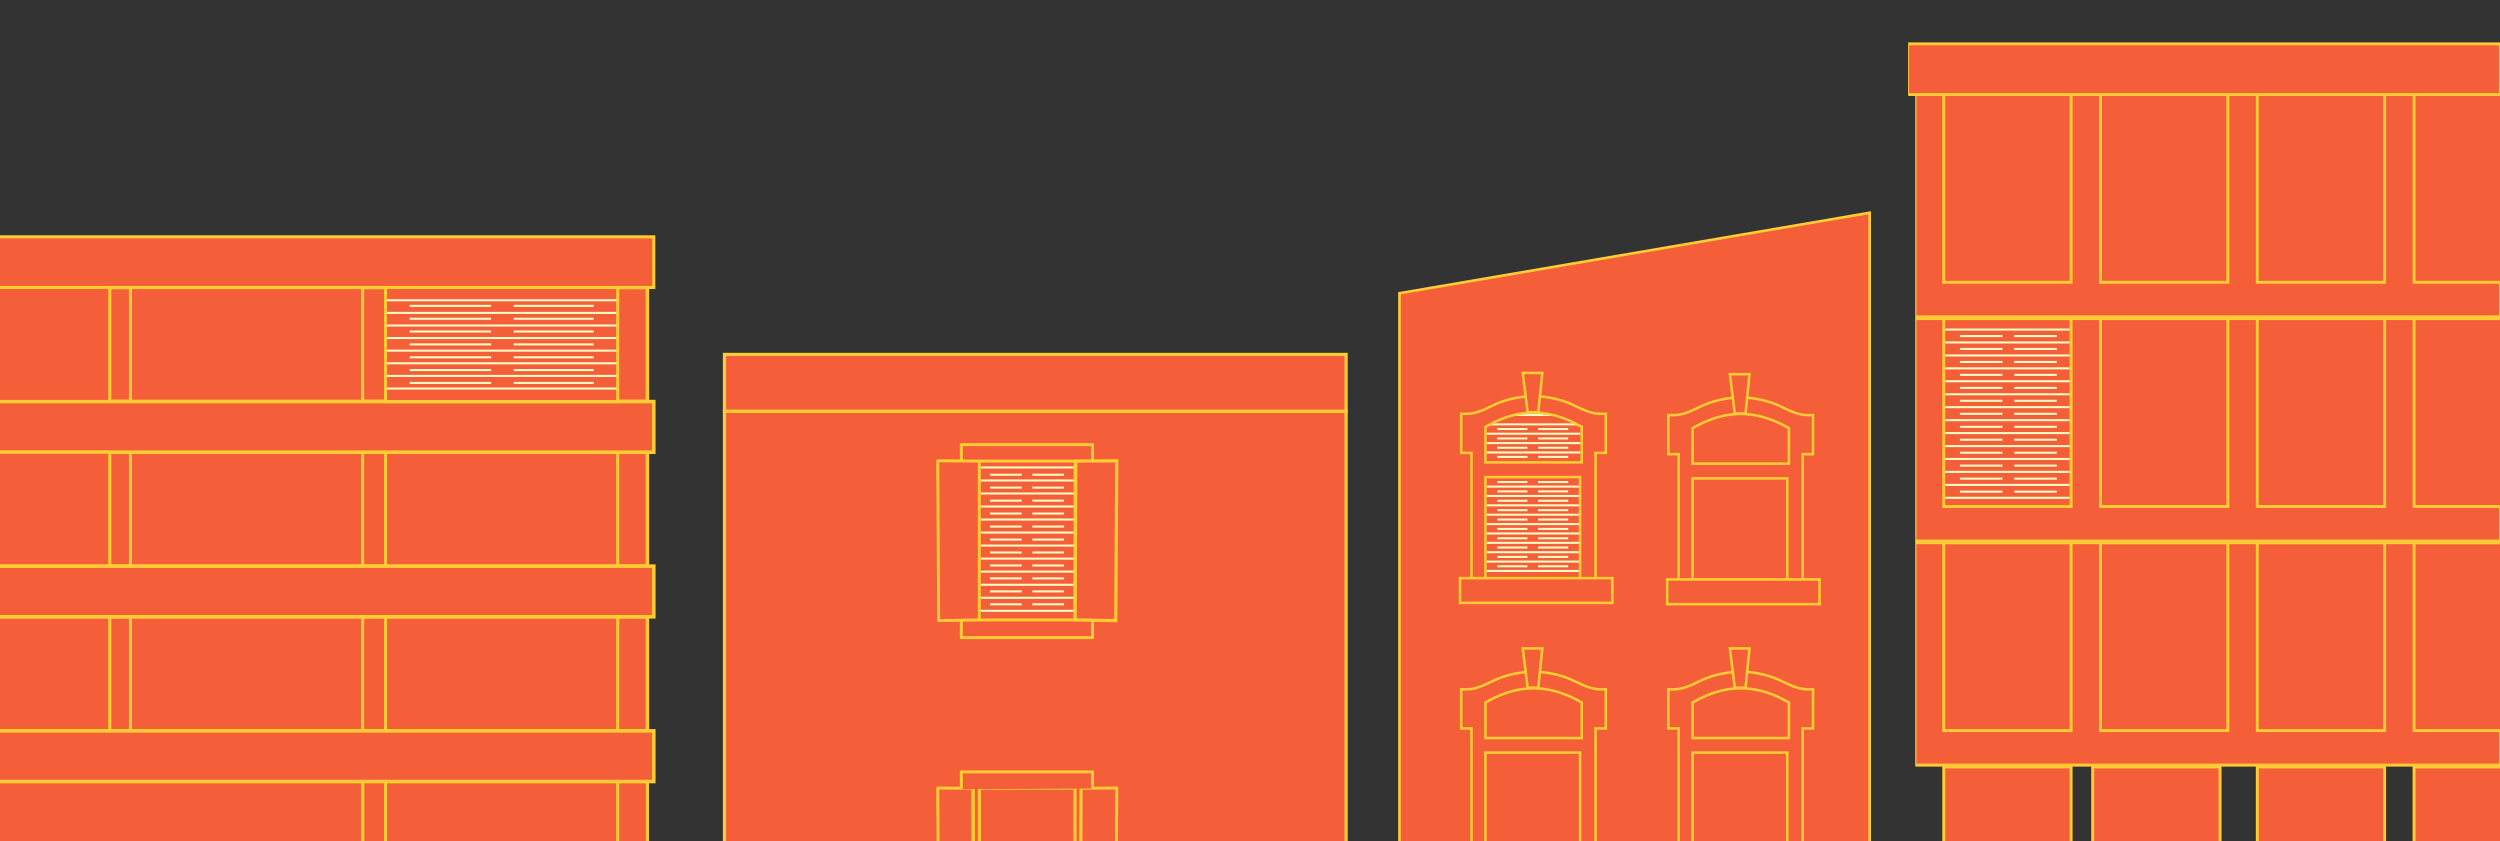 <?xml version="1.0" encoding="utf-8"?>
<!-- Generator: Adobe Illustrator 25.0.0, SVG Export Plug-In . SVG Version: 6.00 Build 0)  -->
<svg version="1.1" id="Layer_1" xmlns="http://www.w3.org/2000/svg" xmlns:xlink="http://www.w3.org/1999/xlink" x="0px" y="0px"
	 viewBox="0 0 1920 646.2" style="enable-background:new 0 0 1920 646.2;" xml:space="preserve">
<rect x="0" y="0" width="1920" height="646.2" fill="#333333" stroke="none"/>
<style type="text/css">
	.st0{clip-path:url(#SVGID_2_);}
	.st1{fill:none;stroke:#FFFFFF;stroke-width:2.382;stroke-miterlimit:10;}
	.st2{clip-path:url(#SVGID_4_);fill:#F45E39;stroke:#FFCC33;stroke-width:2.264;stroke-miterlimit:10;}
	.st3{clip-path:url(#SVGID_6_);fill:#F45E39;stroke:#FFCC33;stroke-width:2.264;stroke-miterlimit:10;}
	.st4{clip-path:url(#SVGID_8_);fill:#F45E39;stroke:#FFCC33;stroke-width:2.264;stroke-miterlimit:10;}
	.st5{clip-path:url(#SVGID_10_);fill:#F45E39;stroke:#FFCC33;stroke-width:2.264;stroke-miterlimit:10;}
	.st6{clip-path:url(#SVGID_12_);fill:#F45E39;stroke:#FFCC33;stroke-width:2.264;stroke-miterlimit:10;}
	.st7{clip-path:url(#SVGID_14_);fill:#F45E39;stroke:#FFCC33;stroke-width:2.264;stroke-miterlimit:10;}
	.st8{clip-path:url(#SVGID_16_);}
	.st9{fill:none;stroke:#FAFAC6;stroke-width:1.6;stroke-miterlimit:10;}
	.st10{clip-path:url(#SVGID_18_);}
	.st11{clip-path:url(#SVGID_20_);}
	.st12{clip-path:url(#SVGID_22_);fill:none;stroke:#FFCC33;stroke-width:2.264;stroke-miterlimit:10;}
	.st13{clip-path:url(#SVGID_24_);fill:#F45E39;stroke:#FFCC33;stroke-width:2.264;stroke-miterlimit:10;}
	.st14{clip-path:url(#SVGID_26_);fill:#F45E39;stroke:#FFCC33;stroke-width:2.264;stroke-miterlimit:10;}
	.st15{clip-path:url(#SVGID_28_);fill:#F45E39;stroke:#FFCC33;stroke-width:2.264;stroke-miterlimit:10;}
	.st16{clip-path:url(#SVGID_30_);fill:#F45E39;stroke:#FFCC33;stroke-width:2.264;stroke-miterlimit:10;}
	.st17{clip-path:url(#SVGID_32_);fill:#F45E39;stroke:#FFCC33;stroke-width:2.264;stroke-miterlimit:10;}
	.st18{clip-path:url(#SVGID_34_);fill:#F45E39;stroke:#FFCC33;stroke-width:2.264;stroke-miterlimit:10;}
	.st19{clip-path:url(#SVGID_36_);fill:#F45E39;stroke:#FFCC33;stroke-width:2.264;stroke-miterlimit:10;}
	.st20{clip-path:url(#SVGID_38_);fill:#F45E39;stroke:#FFCC33;stroke-width:2.264;stroke-miterlimit:10;}
	.st21{clip-path:url(#SVGID_40_);fill:#F45E39;stroke:#FFCC33;stroke-width:2.264;stroke-miterlimit:10;}
	.st22{clip-path:url(#SVGID_42_);fill:#F45E39;stroke:#FFCC33;stroke-width:2.264;stroke-miterlimit:10;}
	.st23{clip-path:url(#SVGID_44_);fill:#F45E39;stroke:#FFCC33;stroke-width:2.264;stroke-miterlimit:10;}
	.st24{clip-path:url(#SVGID_46_);fill:#F45E39;stroke:#FFCC33;stroke-width:2.264;stroke-miterlimit:10;}
	.st25{clip-path:url(#SVGID_48_);fill:#F45E39;stroke:#FFCC33;stroke-width:2.264;stroke-miterlimit:10;}
	.st26{clip-path:url(#SVGID_50_);fill:#F45E39;stroke:#FFCC33;stroke-width:2.264;stroke-miterlimit:10;}
	.st27{clip-path:url(#SVGID_52_);}
	.st28{fill:#F45E39;stroke:#FFCC33;stroke-width:2.679;stroke-miterlimit:10;}
	.st29{fill:#F45E39;stroke:#FFCC33;stroke-width:2.382;stroke-miterlimit:10;}
	.st30{fill:#F45E39;stroke:#FFCC33;stroke-width:2.735;stroke-miterlimit:10;}
	.st31{clip-path:url(#SVGID_54_);}
	.st32{fill:#F45E39;stroke:#FFCC33;stroke-width:2.032;stroke-miterlimit:10;}
	.st33{fill:#F45E39;stroke:#FFCC33;stroke-width:1.964;stroke-miterlimit:10;}
	.st34{fill:none;stroke:#FFCC33;stroke-width:1.964;stroke-miterlimit:10;}
	.st35{clip-path:url(#SVGID_56_);}
	.st36{fill:none;stroke:#FFFFFF;stroke-width:1.6;stroke-miterlimit:10;}
	.st37{clip-path:url(#SVGID_58_);}
	.st38{fill:#F45E39;stroke:#FFCC33;stroke-width:2.481;stroke-miterlimit:10;}
	.st39{fill:#F45E39;stroke:#FFCC33;stroke-width:2.275;stroke-linejoin:round;stroke-miterlimit:10;}
	.st40{fill:none;stroke:#FFCC33;stroke-width:2.275;stroke-linejoin:round;stroke-miterlimit:10;}
</style>
<g>
	<g>
		<defs>
			<rect id="SVGID_1_" y="-433.8" width="1920" height="1080"/>
		</defs>
		<clipPath id="SVGID_2_">
			<use xlink:href="#SVGID_1_"  style="overflow:visible;"/>
		</clipPath>
		<g class="st0">
			<line class="st1" x1="373.5" y1="227.4" x2="195" y2="227.4"/>
			<line class="st1" x1="373.5" y1="234.3" x2="195" y2="234.3"/>
			<line class="st1" x1="373.5" y1="241.1" x2="195" y2="241.1"/>
			<line class="st1" x1="373.5" y1="248" x2="195" y2="248"/>
			<line class="st1" x1="373.5" y1="254.8" x2="195" y2="254.8"/>
			<line class="st1" x1="373.5" y1="261.7" x2="195" y2="261.7"/>
			<line class="st1" x1="373.5" y1="268.5" x2="195" y2="268.5"/>
			<line class="st1" x1="373.5" y1="275.4" x2="195" y2="275.4"/>
			<line class="st1" x1="373.5" y1="282.2" x2="195" y2="282.2"/>
			<line class="st1" x1="373.5" y1="289.1" x2="195" y2="289.1"/>
			<line class="st1" x1="373.5" y1="295.9" x2="195" y2="295.9"/>
			<line class="st1" x1="373.5" y1="302.8" x2="195" y2="302.8"/>
		</g>
	</g>
	<g>
		<defs>
			<rect id="SVGID_3_" x="1471" y="-330.3" width="1920" height="1080"/>
		</defs>
		<clipPath id="SVGID_4_">
			<use xlink:href="#SVGID_3_"  style="overflow:visible;"/>
		</clipPath>
		<rect x="1470.7" y="72.5" class="st2" width="449.7" height="170.8"/>
	</g>
	<g>
		<defs>
			<rect id="SVGID_5_" y="-433.8" width="1920" height="1080"/>
		</defs>
		<clipPath id="SVGID_6_">
			<use xlink:href="#SVGID_5_"  style="overflow:visible;"/>
		</clipPath>
		<polygon class="st3" points="1492.8,216.8 1590.6,216.8 1590.6,84.6 1590.6,72.5 1492.8,72.5 		"/>
	</g>
	<g>
		<defs>
			<rect id="SVGID_7_" y="-433.8" width="1920" height="1080"/>
		</defs>
		<clipPath id="SVGID_8_">
			<use xlink:href="#SVGID_7_"  style="overflow:visible;"/>
		</clipPath>
		<polygon class="st4" points="1613.2,216.8 1711,216.8 1711,84.6 1711,72.5 1613.2,72.5 		"/>
	</g>
	<g>
		<defs>
			<rect id="SVGID_9_" y="-433.8" width="1920" height="1080"/>
		</defs>
		<clipPath id="SVGID_10_">
			<use xlink:href="#SVGID_9_"  style="overflow:visible;"/>
		</clipPath>
		<polygon class="st5" points="1733.6,216.8 1831.4,216.8 1831.4,84.6 1831.4,72.5 1733.6,72.5 		"/>
	</g>
	<g>
		<defs>
			<rect id="SVGID_11_" y="-433.8" width="1920" height="1080"/>
		</defs>
		<clipPath id="SVGID_12_">
			<use xlink:href="#SVGID_11_"  style="overflow:visible;"/>
		</clipPath>
		<polygon class="st6" points="1854,216.8 1951.8,216.8 1951.8,84.6 1951.8,72.5 1854,72.5 		"/>
	</g>
	<g>
		<defs>
			<rect id="SVGID_13_" x="1471" y="14" width="1920" height="1080"/>
		</defs>
		<clipPath id="SVGID_14_">
			<use xlink:href="#SVGID_13_"  style="overflow:visible;"/>
		</clipPath>
		<rect x="1470.7" y="244.7" class="st7" width="449.7" height="170.8"/>
	</g>
	<g>
		<defs>
			<rect id="SVGID_15_" y="-433.8" width="1920" height="1080"/>
		</defs>
		<clipPath id="SVGID_16_">
			<use xlink:href="#SVGID_15_"  style="overflow:visible;"/>
		</clipPath>
		<g class="st8">
			<line class="st9" x1="1589.5" y1="253.1" x2="1494" y2="253.1"/>
			<line class="st9" x1="1589.5" y1="263" x2="1494" y2="263"/>
			<line class="st9" x1="1589.5" y1="273" x2="1494" y2="273"/>
			<line class="st9" x1="1589.5" y1="282.9" x2="1494" y2="282.9"/>
			<line class="st9" x1="1589.5" y1="292.8" x2="1494" y2="292.8"/>
			<line class="st9" x1="1589.5" y1="302.8" x2="1494" y2="302.8"/>
			<line class="st9" x1="1589.5" y1="312.7" x2="1494" y2="312.7"/>
			<line class="st9" x1="1589.5" y1="322.7" x2="1494" y2="322.7"/>
			<line class="st9" x1="1589.5" y1="332.6" x2="1494" y2="332.6"/>
			<line class="st9" x1="1589.5" y1="342.6" x2="1494" y2="342.6"/>
			<line class="st9" x1="1589.5" y1="352.5" x2="1494" y2="352.5"/>
			<line class="st9" x1="1589.5" y1="362.4" x2="1494" y2="362.4"/>
			<line class="st9" x1="1589.5" y1="372.4" x2="1494" y2="372.4"/>
			<line class="st9" x1="1589.5" y1="382.3" x2="1494" y2="382.3"/>
		</g>
	</g>
	<g>
		<defs>
			<rect id="SVGID_17_" y="-433.8" width="1920" height="1080"/>
		</defs>
		<clipPath id="SVGID_18_">
			<use xlink:href="#SVGID_17_"  style="overflow:visible;"/>
		</clipPath>
		<g class="st10">
			<line class="st9" x1="1579.6" y1="258.1" x2="1546.9" y2="258.1"/>
			<line class="st9" x1="1579.6" y1="268" x2="1546.9" y2="268"/>
			<line class="st9" x1="1579.6" y1="278" x2="1546.9" y2="278"/>
			<line class="st9" x1="1579.6" y1="287.9" x2="1546.9" y2="287.9"/>
			<line class="st9" x1="1579.6" y1="297.9" x2="1546.9" y2="297.9"/>
			<line class="st9" x1="1579.6" y1="307.8" x2="1546.9" y2="307.8"/>
			<line class="st9" x1="1579.6" y1="317.8" x2="1546.9" y2="317.8"/>
			<line class="st9" x1="1579.6" y1="327.8" x2="1546.9" y2="327.8"/>
			<line class="st9" x1="1579.6" y1="337.7" x2="1546.9" y2="337.7"/>
			<line class="st9" x1="1579.6" y1="347.7" x2="1546.9" y2="347.7"/>
			<line class="st9" x1="1579.6" y1="357.6" x2="1546.9" y2="357.6"/>
			<line class="st9" x1="1579.6" y1="367.6" x2="1546.9" y2="367.6"/>
			<line class="st9" x1="1579.6" y1="377.6" x2="1546.9" y2="377.6"/>
		</g>
	</g>
	<g>
		<defs>
			<rect id="SVGID_19_" y="-433.8" width="1920" height="1080"/>
		</defs>
		<clipPath id="SVGID_20_">
			<use xlink:href="#SVGID_19_"  style="overflow:visible;"/>
		</clipPath>
		<g class="st11">
			<line class="st9" x1="1537.9" y1="258.1" x2="1505.2" y2="258.1"/>
			<line class="st9" x1="1537.9" y1="268" x2="1505.2" y2="268"/>
			<line class="st9" x1="1537.9" y1="278" x2="1505.2" y2="278"/>
			<line class="st9" x1="1537.9" y1="287.9" x2="1505.2" y2="287.9"/>
			<line class="st9" x1="1537.9" y1="297.9" x2="1505.2" y2="297.9"/>
			<line class="st9" x1="1537.9" y1="307.8" x2="1505.2" y2="307.8"/>
			<line class="st9" x1="1537.9" y1="317.8" x2="1505.2" y2="317.8"/>
			<line class="st9" x1="1537.9" y1="327.8" x2="1505.2" y2="327.8"/>
			<line class="st9" x1="1537.9" y1="337.7" x2="1505.2" y2="337.7"/>
			<line class="st9" x1="1537.9" y1="347.7" x2="1505.2" y2="347.7"/>
			<line class="st9" x1="1537.9" y1="357.6" x2="1505.2" y2="357.6"/>
			<line class="st9" x1="1537.9" y1="367.6" x2="1505.2" y2="367.6"/>
			<line class="st9" x1="1537.9" y1="377.6" x2="1505.2" y2="377.6"/>
		</g>
	</g>
	<g>
		<defs>
			<rect id="SVGID_21_" y="-433.8" width="1920" height="1080"/>
		</defs>
		<clipPath id="SVGID_22_">
			<use xlink:href="#SVGID_21_"  style="overflow:visible;"/>
		</clipPath>
		<polygon class="st12" points="1492.8,389 1590.6,389 1590.6,256.7 1590.6,244.7 1492.8,244.7 		"/>
	</g>
	<g>
		<defs>
			<rect id="SVGID_23_" y="-433.8" width="1920" height="1080"/>
		</defs>
		<clipPath id="SVGID_24_">
			<use xlink:href="#SVGID_23_"  style="overflow:visible;"/>
		</clipPath>
		<polygon class="st13" points="1613.2,389 1711,389 1711,256.7 1711,244.7 1613.2,244.7 		"/>
	</g>
	<g>
		<defs>
			<rect id="SVGID_25_" y="-433.8" width="1920" height="1080"/>
		</defs>
		<clipPath id="SVGID_26_">
			<use xlink:href="#SVGID_25_"  style="overflow:visible;"/>
		</clipPath>
		<polygon class="st14" points="1733.6,389 1831.4,389 1831.4,256.7 1831.4,244.7 1733.6,244.7 		"/>
	</g>
	<g>
		<defs>
			<rect id="SVGID_27_" y="-433.8" width="1920" height="1080"/>
		</defs>
		<clipPath id="SVGID_28_">
			<use xlink:href="#SVGID_27_"  style="overflow:visible;"/>
		</clipPath>
		<polygon class="st15" points="1854,389 1951.8,389 1951.8,256.7 1951.8,244.7 1854,244.7 		"/>
	</g>
	<g>
		<defs>
			<rect id="SVGID_29_" x="1471" y="358.3" width="1920" height="1080"/>
		</defs>
		<clipPath id="SVGID_30_">
			<use xlink:href="#SVGID_29_"  style="overflow:visible;"/>
		</clipPath>
		<rect x="1470.7" y="416.8" class="st16" width="449.7" height="170.8"/>
	</g>
	<g>
		<defs>
			<rect id="SVGID_31_" y="-433.8" width="1920" height="1080"/>
		</defs>
		<clipPath id="SVGID_32_">
			<use xlink:href="#SVGID_31_"  style="overflow:visible;"/>
		</clipPath>
		<polygon class="st17" points="1492.8,561.1 1590.6,561.1 1590.6,428.9 1590.6,416.9 1492.8,416.9 		"/>
	</g>
	<g>
		<defs>
			<rect id="SVGID_33_" y="-433.8" width="1920" height="1080"/>
		</defs>
		<clipPath id="SVGID_34_">
			<use xlink:href="#SVGID_33_"  style="overflow:visible;"/>
		</clipPath>
		<polygon class="st18" points="1613.2,561.1 1711,561.1 1711,428.9 1711,416.9 1613.2,416.9 		"/>
	</g>
	<g>
		<defs>
			<rect id="SVGID_35_" y="-433.8" width="1920" height="1080"/>
		</defs>
		<clipPath id="SVGID_36_">
			<use xlink:href="#SVGID_35_"  style="overflow:visible;"/>
		</clipPath>
		<polygon class="st19" points="1733.6,561.1 1831.4,561.1 1831.4,428.9 1831.4,416.9 1733.6,416.9 		"/>
	</g>
	<g>
		<defs>
			<rect id="SVGID_37_" y="-433.8" width="1920" height="1080"/>
		</defs>
		<clipPath id="SVGID_38_">
			<use xlink:href="#SVGID_37_"  style="overflow:visible;"/>
		</clipPath>
		<polygon class="st20" points="1854,561.1 1951.8,561.1 1951.8,428.9 1951.8,416.9 1854,416.9 		"/>
	</g>
	<g>
		<defs>
			<rect id="SVGID_39_" x="1471" y="702.6" width="1920" height="1080"/>
		</defs>
		<clipPath id="SVGID_40_">
			<use xlink:href="#SVGID_39_"  style="overflow:visible;"/>
		</clipPath>
		<rect x="1470.7" y="589" class="st21" width="449.7" height="170.8"/>
	</g>
	<g>
		<defs>
			<rect id="SVGID_41_" y="-433.8" width="1920" height="1080"/>
		</defs>
		<clipPath id="SVGID_42_">
			<use xlink:href="#SVGID_41_"  style="overflow:visible;"/>
		</clipPath>
		<polygon class="st22" points="1492.8,733.3 1590.6,733.3 1590.6,601.1 1590.6,589 1492.8,589 		"/>
	</g>
	<g>
		<defs>
			<rect id="SVGID_43_" y="-433.8" width="1920" height="1080"/>
		</defs>
		<clipPath id="SVGID_44_">
			<use xlink:href="#SVGID_43_"  style="overflow:visible;"/>
		</clipPath>
		<polygon class="st23" points="1607.2,733.3 1705,733.3 1705,601.1 1705,589 1607.2,589 		"/>
	</g>
	<g>
		<defs>
			<rect id="SVGID_45_" y="-433.8" width="1920" height="1080"/>
		</defs>
		<clipPath id="SVGID_46_">
			<use xlink:href="#SVGID_45_"  style="overflow:visible;"/>
		</clipPath>
		<polygon class="st24" points="1733.6,733.3 1831.4,733.3 1831.4,601.1 1831.4,589 1733.6,589 		"/>
	</g>
	<g>
		<defs>
			<rect id="SVGID_47_" y="-433.8" width="1920" height="1080"/>
		</defs>
		<clipPath id="SVGID_48_">
			<use xlink:href="#SVGID_47_"  style="overflow:visible;"/>
		</clipPath>
		<polygon class="st25" points="1854,733.3 1951.8,733.3 1951.8,601.1 1951.8,589 1854,589 		"/>
	</g>
	<g>
		<defs>
			<rect id="SVGID_49_" x="1465.5" y="-540" width="1920" height="1080"/>
		</defs>
		<clipPath id="SVGID_50_">
			<use xlink:href="#SVGID_49_"  style="overflow:visible;"/>
		</clipPath>
		<rect x="1465.1" y="33.7" class="st26" width="455.2" height="38.9"/>
	</g>
	<g>
		<defs>
			<rect id="SVGID_51_" y="-433.8" width="1920" height="1080"/>
		</defs>
		<clipPath id="SVGID_52_">
			<use xlink:href="#SVGID_51_"  style="overflow:visible;"/>
		</clipPath>
		<g class="st27">
			<rect x="-4.9" y="220.8" class="st28" width="502.1" height="87.5"/>
			<rect x="100.2" y="220.8" class="st29" width="178.3" height="87.5"/>
			<rect x="-65.4" y="181.9" class="st29" width="567.5" height="38.9"/>
			<rect x="-4.9" y="347.3" class="st28" width="502.1" height="87.5"/>
			<rect x="296.1" y="347.3" class="st29" width="178.3" height="87.5"/>
			<rect x="100.2" y="347.3" class="st29" width="178.3" height="87.5"/>
			<rect x="-27.5" y="308.4" class="st30" width="529.6" height="38.9"/>
			<rect x="-4.9" y="473.7" class="st28" width="502.1" height="87.5"/>
			<rect x="296.1" y="473.7" class="st29" width="178.3" height="87.5"/>
			<rect x="100.2" y="473.7" class="st29" width="178.3" height="87.5"/>
			<rect x="-94" y="220.8" class="st29" width="178.3" height="87.5"/>
			<rect x="-94" y="347.3" class="st29" width="178.3" height="87.5"/>
			<rect x="-94" y="473.7" class="st29" width="178.3" height="87.5"/>
			<rect x="-27.5" y="434.8" class="st30" width="529.6" height="38.9"/>
			<rect x="100.2" y="600.2" class="st29" width="397" height="87.6"/>
			<rect x="296.1" y="600.2" class="st29" width="178.3" height="87.6"/>
			<rect x="-65.4" y="600.2" class="st29" width="344" height="87.6"/>
			<rect x="-27.5" y="561.3" class="st30" width="529.6" height="38.9"/>
			<polygon class="st29" points="474.4,308.4 296.1,308.4 296.1,228.1 296.1,220.8 474.4,220.8 			"/>
			<g>
				<line class="st9" x1="473.3" y1="230.6" x2="297.3" y2="230.6"/>
				<line class="st9" x1="473.3" y1="240.3" x2="297.3" y2="240.3"/>
				<line class="st9" x1="473.3" y1="250" x2="297.3" y2="250"/>
				<line class="st9" x1="473.3" y1="259.6" x2="297.3" y2="259.6"/>
				<line class="st9" x1="473.3" y1="269.3" x2="297.3" y2="269.3"/>
				<line class="st9" x1="473.3" y1="279" x2="297.3" y2="279"/>
				<line class="st9" x1="473.3" y1="288.7" x2="297.3" y2="288.7"/>
				<line class="st9" x1="473.3" y1="298.4" x2="297.3" y2="298.4"/>
			</g>
			<g>
				<line class="st9" x1="377.2" y1="234.9" x2="314.6" y2="234.9"/>
				<line class="st9" x1="377.2" y1="244.8" x2="314.6" y2="244.8"/>
				<line class="st9" x1="377.2" y1="254.6" x2="314.6" y2="254.6"/>
				<line class="st9" x1="377.2" y1="264.5" x2="314.6" y2="264.5"/>
				<line class="st9" x1="377.2" y1="274.4" x2="314.6" y2="274.4"/>
				<line class="st9" x1="377.2" y1="284.2" x2="314.6" y2="284.2"/>
				<line class="st9" x1="377.2" y1="294.1" x2="314.6" y2="294.1"/>
			</g>
			<g>
				<line class="st9" x1="456" y1="234.9" x2="394.5" y2="234.9"/>
				<line class="st9" x1="456" y1="244.8" x2="394.5" y2="244.8"/>
				<line class="st9" x1="456" y1="254.6" x2="394.5" y2="254.6"/>
				<line class="st9" x1="456" y1="264.5" x2="394.5" y2="264.5"/>
				<line class="st9" x1="456" y1="274.4" x2="394.5" y2="274.4"/>
				<line class="st9" x1="456" y1="284.2" x2="394.5" y2="284.2"/>
				<line class="st9" x1="456" y1="294.1" x2="394.5" y2="294.1"/>
			</g>
		</g>
	</g>
	<g>
		<defs>
			<rect id="SVGID_53_" y="-433.8" width="1920" height="1080"/>
		</defs>
		<clipPath id="SVGID_54_">
			<use xlink:href="#SVGID_53_"  style="overflow:visible;"/>
		</clipPath>
		<g class="st31">
			<polygon class="st32" points="1435.9,747.2 1074.8,747.2 1074.8,225.2 1435.9,163.4 			"/>
			<path class="st33" d="M1336.9,305.3c-8.6,0-17.2,1.6-25.2,4.5c-9.1,3.3-16.2,9-26.4,9h-4v30h7.9v96.1"/>
			<path class="st33" d="M1336.9,305.3c7.9,0,15.8,1.4,23.2,3.8c9.7,3.2,17.8,9.7,28.3,9.7h4v30h-7.9v95.8"/>
			<polygon class="st33" points="1332.3,317.6 1328.6,287.4 1343.6,287.4 1340.6,317.6 			"/>
			<polyline class="st33" points="1299.9,445.3 1299.9,367.4 1372.6,367.4 1372.6,444.7 			"/>
			<rect x="1280.4" y="445" class="st33" width="117" height="19"/>
			<path class="st34" d="M1336.9,317.9c-20.5,0-36.1,10.7-37,11v27.2h37h37v-27.2C1372.9,328.6,1357.4,317.9,1336.9,317.9z"/>
			<path class="st33" d="M1336.9,515.9c-8.6,0-17.2,1.6-25.2,4.5c-9.1,3.3-16.2,9-26.4,9h-4v30h7.9v96.1"/>
			<path class="st33" d="M1336.9,515.9c7.9,0,15.8,1.4,23.2,3.8c9.7,3.2,17.8,9.7,28.3,9.7h4v30h-7.9v95.8"/>
			<polygon class="st33" points="1332.3,528.2 1328.6,498 1343.6,498 1340.6,528.2 			"/>
			<polyline class="st33" points="1299.9,655.9 1299.9,578 1372.6,578 1372.6,655.3 			"/>
			<path class="st34" d="M1336.9,528.6c-20.5,0-36.1,10.7-37,11v27.2h37h37v-27.2C1372.9,539.2,1357.4,528.6,1336.9,528.6z"/>
			<path class="st33" d="M1177.8,515.9c-8.6,0-17.2,1.6-25.2,4.5c-9.1,3.3-16.2,9-26.4,9h-4v30h7.9v96.1"/>
			<path class="st33" d="M1177.8,515.9c7.9,0,15.8,1.4,23.2,3.8c9.7,3.2,17.8,9.7,28.3,9.7h4v30h-7.9v95.8"/>
			<polygon class="st33" points="1173.2,528.2 1169.5,498 1184.5,498 1181.4,528.2 			"/>
			<polyline class="st33" points="1140.8,655.9 1140.8,578 1213.5,578 1213.5,655.3 			"/>
			<path class="st34" d="M1177.8,528.6c-20.5,0-36.1,10.7-37,11v27.2h37h37v-27.2C1213.8,539.2,1198.2,528.6,1177.8,528.6z"/>
			<path class="st34" d="M1177.8,304.3c-8.6,0-17.2,1.6-25.2,4.5c-9.1,3.3-16.2,9-26.4,9h-4v30h7.9v96.1"/>
			<path class="st34" d="M1177.8,304.3c7.9,0,15.8,1.4,23.2,3.8c9.7,3.2,17.8,9.7,28.3,9.7h4v30h-7.9v95.8"/>
			<polygon class="st33" points="1173.2,316.6 1169.5,286.4 1184.5,286.4 1181.4,316.6 			"/>
			<rect x="1121.3" y="444" class="st34" width="117" height="19"/>
			<g>
				<line class="st9" x1="1141.7" y1="373.7" x2="1212.6" y2="373.7"/>
				<line class="st9" x1="1141.7" y1="380.9" x2="1212.6" y2="380.9"/>
				<line class="st9" x1="1141.7" y1="388.1" x2="1212.6" y2="388.1"/>
				<line class="st9" x1="1141.7" y1="395.3" x2="1212.6" y2="395.3"/>
				<line class="st9" x1="1141.7" y1="402.5" x2="1212.6" y2="402.5"/>
				<line class="st9" x1="1141.7" y1="409.7" x2="1212.6" y2="409.7"/>
				<line class="st9" x1="1141.7" y1="416.9" x2="1212.6" y2="416.9"/>
				<line class="st9" x1="1141.7" y1="424.1" x2="1212.6" y2="424.1"/>
				<line class="st9" x1="1141.7" y1="431.3" x2="1212.6" y2="431.3"/>
				<line class="st9" x1="1141.7" y1="438.5" x2="1212.6" y2="438.5"/>
			</g>
			<g>
				<line class="st9" x1="1150" y1="370.2" x2="1173.1" y2="370.2"/>
				<line class="st9" x1="1150" y1="377.4" x2="1173.1" y2="377.4"/>
				<line class="st9" x1="1150" y1="384.6" x2="1173.1" y2="384.6"/>
				<line class="st9" x1="1150" y1="391.8" x2="1173.1" y2="391.8"/>
				<line class="st9" x1="1150" y1="399" x2="1173.1" y2="399"/>
				<line class="st9" x1="1150" y1="406.2" x2="1173.1" y2="406.2"/>
				<line class="st9" x1="1150" y1="413.4" x2="1173.1" y2="413.4"/>
				<line class="st9" x1="1150" y1="420.5" x2="1173.1" y2="420.5"/>
				<line class="st9" x1="1150" y1="427.7" x2="1173.1" y2="427.7"/>
				<line class="st9" x1="1150" y1="434.9" x2="1173.1" y2="434.9"/>
			</g>
			<g>
				<line class="st9" x1="1181.2" y1="370.2" x2="1204.4" y2="370.2"/>
				<line class="st9" x1="1181.2" y1="377.4" x2="1204.4" y2="377.4"/>
				<line class="st9" x1="1181.2" y1="384.6" x2="1204.4" y2="384.6"/>
				<line class="st9" x1="1181.2" y1="391.8" x2="1204.4" y2="391.8"/>
				<line class="st9" x1="1181.2" y1="399" x2="1204.4" y2="399"/>
				<line class="st9" x1="1181.2" y1="406.2" x2="1204.4" y2="406.2"/>
				<line class="st9" x1="1181.2" y1="413.4" x2="1204.4" y2="413.4"/>
				<line class="st9" x1="1181.2" y1="420.5" x2="1204.4" y2="420.5"/>
				<line class="st9" x1="1181.2" y1="427.7" x2="1204.4" y2="427.7"/>
				<line class="st9" x1="1181.2" y1="434.9" x2="1204.4" y2="434.9"/>
			</g>
			<g>
				<g>
					<defs>
						<path id="SVGID_55_" d="M1177.8,316.9c-20.5,0-36.1,10.7-37,11v27.2h37h37v-27.2C1213.8,327.6,1198.2,316.9,1177.8,316.9z"/>
					</defs>
					<clipPath id="SVGID_56_">
						<use xlink:href="#SVGID_55_"  style="overflow:visible;"/>
					</clipPath>
					<g class="st35">
						<line class="st9" x1="1141.7" y1="318.7" x2="1213.8" y2="318.7"/>
						<line class="st9" x1="1141.7" y1="325.9" x2="1213.8" y2="325.9"/>
						<line class="st9" x1="1141.7" y1="333.1" x2="1213.8" y2="333.1"/>
						<line class="st9" x1="1141.7" y1="340.3" x2="1213.8" y2="340.3"/>
						<line class="st9" x1="1141.7" y1="347.5" x2="1213.8" y2="347.5"/>
						<g>
							<line class="st9" x1="1149.9" y1="350.9" x2="1173.1" y2="350.9"/>
							<line class="st9" x1="1149.9" y1="329.5" x2="1173.1" y2="329.5"/>
							<line class="st9" x1="1149.9" y1="336.7" x2="1173.1" y2="336.7"/>
							<line class="st9" x1="1149.9" y1="343.9" x2="1173.1" y2="343.9"/>
						</g>
						<g>
							<line class="st9" x1="1181.3" y1="350.9" x2="1204.4" y2="350.9"/>
							<line class="st9" x1="1181.3" y1="329.5" x2="1204.4" y2="329.5"/>
							<line class="st9" x1="1181.3" y1="336.7" x2="1204.4" y2="336.7"/>
							<line class="st9" x1="1181.3" y1="343.9" x2="1204.4" y2="343.9"/>
						</g>
						<line class="st36" x1="1141.7" y1="373.7" x2="1212.6" y2="373.7"/>
						<line class="st36" x1="1141.7" y1="380.9" x2="1212.6" y2="380.9"/>
						<line class="st36" x1="1141.7" y1="388.1" x2="1212.6" y2="388.1"/>
						<line class="st36" x1="1141.7" y1="395.3" x2="1212.6" y2="395.3"/>
						<line class="st36" x1="1141.7" y1="402.5" x2="1212.6" y2="402.5"/>
						<line class="st36" x1="1141.7" y1="409.7" x2="1212.6" y2="409.7"/>
						<line class="st36" x1="1141.7" y1="416.9" x2="1212.6" y2="416.9"/>
						<line class="st36" x1="1141.7" y1="424.1" x2="1212.6" y2="424.1"/>
						<line class="st36" x1="1141.7" y1="431.3" x2="1212.6" y2="431.3"/>
						<line class="st36" x1="1141.7" y1="438.5" x2="1212.6" y2="438.5"/>
					</g>
				</g>
			</g>
			<polyline class="st34" points="1140.8,444.3 1140.8,366.4 1213.5,366.4 1213.5,443.7 			"/>
			<path class="st34" d="M1177.8,316.9c-20.5,0-36.1,10.7-37,11v27.2h37h37v-27.2C1213.8,327.6,1198.2,316.9,1177.8,316.9z"/>
		</g>
	</g>
	<g>
		<defs>
			<rect id="SVGID_57_" y="-433.8" width="1920" height="1080"/>
		</defs>
		<clipPath id="SVGID_58_">
			<use xlink:href="#SVGID_57_"  style="overflow:visible;"/>
		</clipPath>
		<g class="st37">
			<rect x="556.4" y="315.8" class="st38" width="477.4" height="372.2"/>
			<rect x="556.4" y="272.2" class="st38" width="477.4" height="43.6"/>
			<g>
				<polygon class="st39" points="825.7,476.1 752.1,476.1 752.1,364.3 752.1,354.1 825.7,354.1 				"/>
				<polyline class="st40" points="751.9,354.1 720.2,353.9 720.9,476.6 752.1,476.1 				"/>
				<polygon class="st38" points="856.9,476.6 825.7,476.1 826.2,364.3 826.2,354.1 857.7,353.9 				"/>
				<polyline class="st40" points="738.3,476.5 738.3,489.7 839.1,489.7 839.1,476.5 				"/>
				<polyline class="st40" points="738.3,354.8 738.3,341.5 839.1,341.5 839.1,354.3 				"/>
			</g>
			<g>
				<line class="st9" x1="824.7" y1="359" x2="753.3" y2="359"/>
				<line class="st9" x1="824.7" y1="369" x2="753.3" y2="369"/>
				<line class="st9" x1="824.7" y1="379" x2="753.3" y2="379"/>
				<line class="st9" x1="824.7" y1="389" x2="753.3" y2="389"/>
				<line class="st9" x1="824.7" y1="399" x2="753.3" y2="399"/>
				<line class="st9" x1="824.7" y1="409" x2="753.3" y2="409"/>
				<line class="st9" x1="824.7" y1="419" x2="753.3" y2="419"/>
				<line class="st9" x1="824.7" y1="429" x2="753.3" y2="429"/>
				<line class="st9" x1="824.7" y1="439" x2="753.3" y2="439"/>
				<line class="st9" x1="824.7" y1="449.1" x2="753.3" y2="449.1"/>
				<line class="st9" x1="824.7" y1="459.1" x2="753.3" y2="459.1"/>
				<line class="st9" x1="824.7" y1="469.1" x2="753.3" y2="469.1"/>
			</g>
			<g>
				<line class="st9" x1="784.7" y1="364.6" x2="760.3" y2="364.6"/>
				<line class="st9" x1="784.7" y1="374.5" x2="760.3" y2="374.5"/>
				<line class="st9" x1="784.7" y1="384.5" x2="760.3" y2="384.5"/>
				<line class="st9" x1="784.7" y1="394.4" x2="760.3" y2="394.4"/>
				<line class="st9" x1="784.7" y1="404.4" x2="760.3" y2="404.4"/>
				<line class="st9" x1="784.7" y1="414.4" x2="760.3" y2="414.4"/>
				<line class="st9" x1="784.7" y1="424.3" x2="760.3" y2="424.3"/>
				<line class="st9" x1="784.7" y1="434.3" x2="760.3" y2="434.3"/>
				<line class="st9" x1="784.7" y1="444.2" x2="760.3" y2="444.2"/>
				<line class="st9" x1="784.7" y1="454.2" x2="760.3" y2="454.2"/>
				<line class="st9" x1="784.7" y1="464.1" x2="760.3" y2="464.1"/>
			</g>
			<g>
				<line class="st9" x1="817.2" y1="364.6" x2="792.8" y2="364.6"/>
				<line class="st9" x1="817.2" y1="374.5" x2="792.8" y2="374.5"/>
				<line class="st9" x1="817.2" y1="384.5" x2="792.8" y2="384.5"/>
				<line class="st9" x1="817.2" y1="394.4" x2="792.8" y2="394.4"/>
				<line class="st9" x1="817.2" y1="404.4" x2="792.8" y2="404.4"/>
				<line class="st9" x1="817.2" y1="414.4" x2="792.8" y2="414.4"/>
				<line class="st9" x1="817.2" y1="424.3" x2="792.8" y2="424.3"/>
				<line class="st9" x1="817.2" y1="434.3" x2="792.8" y2="434.3"/>
				<line class="st9" x1="817.2" y1="444.2" x2="792.8" y2="444.2"/>
				<line class="st9" x1="817.2" y1="454.2" x2="792.8" y2="454.2"/>
				<line class="st9" x1="817.2" y1="464.1" x2="792.8" y2="464.1"/>
			</g>
			<g>
				<polygon class="st39" points="825.7,727.4 752.1,727.4 752.1,615.6 752.1,605.4 825.7,605.4 				"/>
				<polygon class="st39" points="748.2,729.7 752.1,727.4 752.1,615.6 752.1,605.4 747.4,602.4 				"/>
				<polygon class="st39" points="720.9,727.9 747.4,727.4 747.1,615.6 747.1,605.4 720.2,605.2 				"/>
				<polygon class="st39" points="829.7,729.7 825.7,727.4 825.7,615.6 825.7,605.4 830.4,602.4 				"/>
				<polygon class="st39" points="856.9,727.9 829.8,727.4 830.3,615.6 830.3,605.4 857.7,605.2 				"/>
				<polyline class="st39" points="738.3,606.1 738.3,592.8 839.1,592.8 839.1,605.6 				"/>
			</g>
		</g>
	</g>
</g>
</svg>
